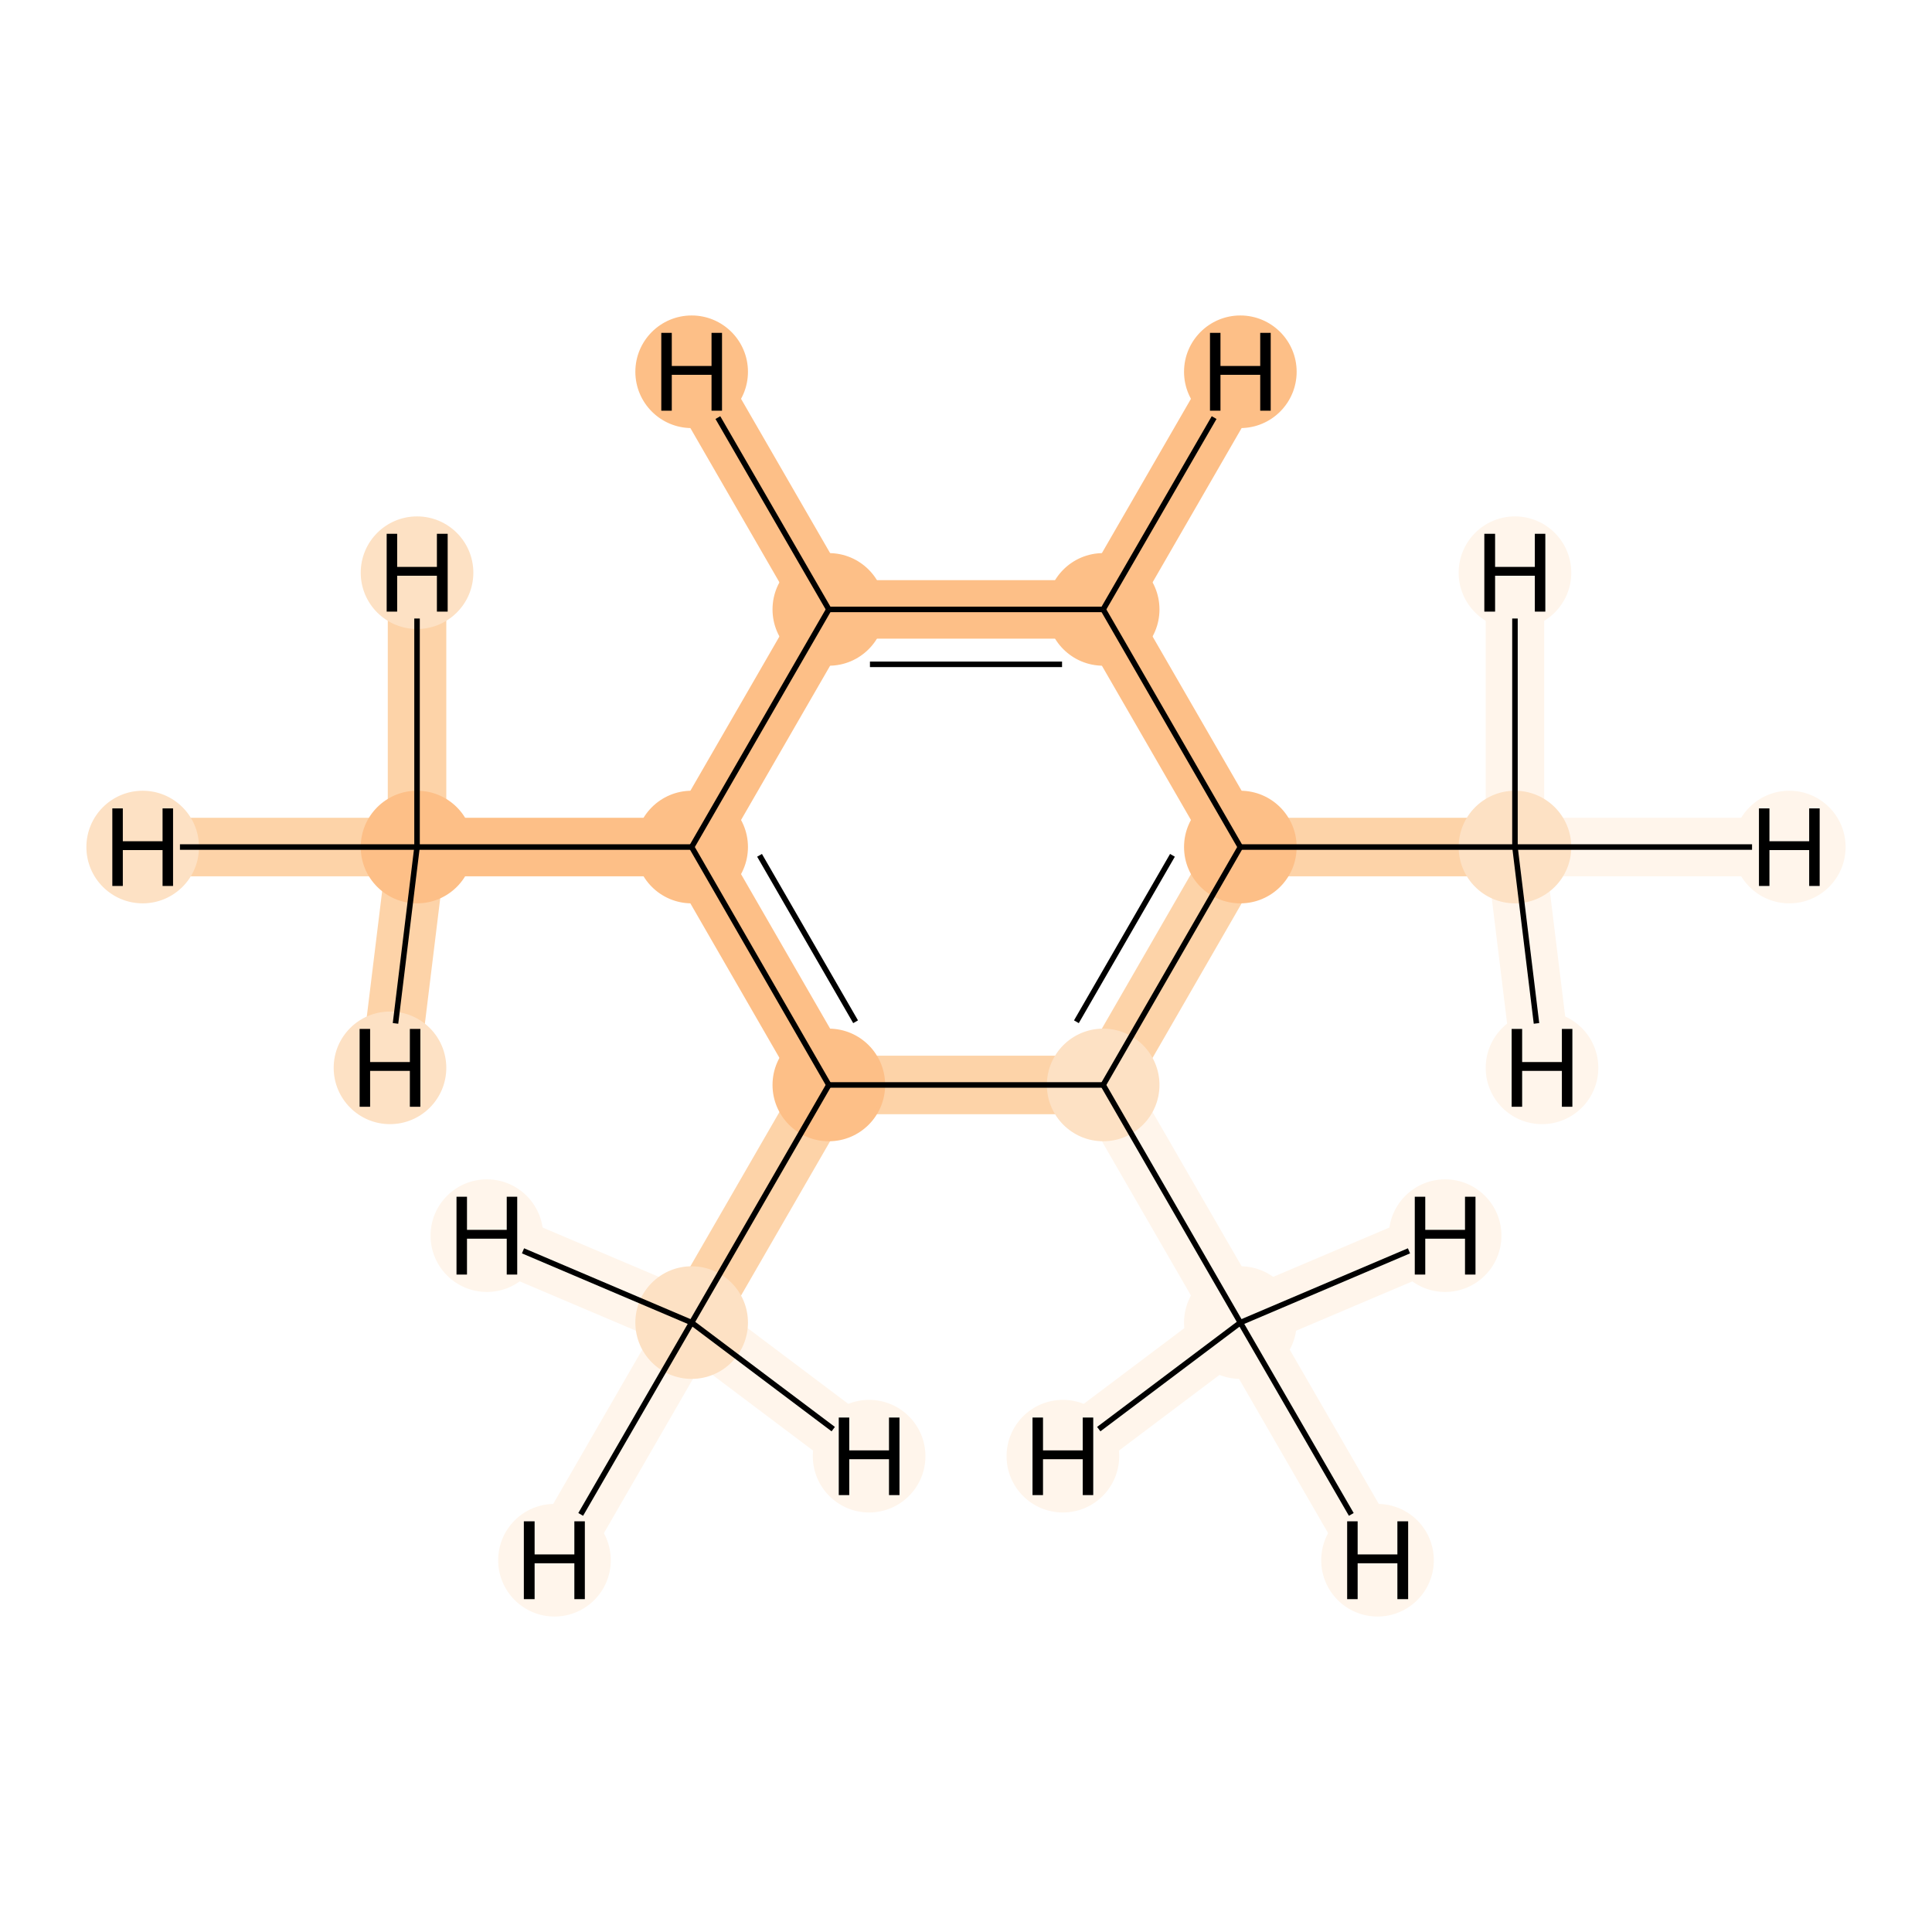 <?xml version='1.0' encoding='iso-8859-1'?>
<svg version='1.1' baseProfile='full'
              xmlns='http://www.w3.org/2000/svg'
                      xmlns:rdkit='http://www.rdkit.org/xml'
                      xmlns:xlink='http://www.w3.org/1999/xlink'
                  xml:space='preserve'
width='700px' height='700px' viewBox='0 0 700 700'>
<!-- END OF HEADER -->
<rect style='opacity:1.0;fill:#FFFFFF;stroke:none' width='700.0' height='700.0' x='0.0' y='0.0'> </rect>
<path d='M 250.6,479.2 L 300.3,393.1' style='fill:none;fill-rule:evenodd;stroke:#FDD3A8;stroke-width:21.2px;stroke-linecap:butt;stroke-linejoin:miter;stroke-opacity:1' />
<path d='M 250.6,479.2 L 200.9,565.3' style='fill:none;fill-rule:evenodd;stroke:#FFF5EB;stroke-width:21.2px;stroke-linecap:butt;stroke-linejoin:miter;stroke-opacity:1' />
<path d='M 250.6,479.2 L 176.4,447.7' style='fill:none;fill-rule:evenodd;stroke:#FFF5EB;stroke-width:21.2px;stroke-linecap:butt;stroke-linejoin:miter;stroke-opacity:1' />
<path d='M 250.6,479.2 L 314.9,527.6' style='fill:none;fill-rule:evenodd;stroke:#FFF5EB;stroke-width:21.2px;stroke-linecap:butt;stroke-linejoin:miter;stroke-opacity:1' />
<path d='M 300.3,393.1 L 250.6,306.9' style='fill:none;fill-rule:evenodd;stroke:#FDBF87;stroke-width:21.2px;stroke-linecap:butt;stroke-linejoin:miter;stroke-opacity:1' />
<path d='M 300.3,393.1 L 399.7,393.1' style='fill:none;fill-rule:evenodd;stroke:#FDD3A8;stroke-width:21.2px;stroke-linecap:butt;stroke-linejoin:miter;stroke-opacity:1' />
<path d='M 250.6,306.9 L 151.1,306.9' style='fill:none;fill-rule:evenodd;stroke:#FDBF87;stroke-width:21.2px;stroke-linecap:butt;stroke-linejoin:miter;stroke-opacity:1' />
<path d='M 250.6,306.9 L 300.3,220.8' style='fill:none;fill-rule:evenodd;stroke:#FDBF87;stroke-width:21.2px;stroke-linecap:butt;stroke-linejoin:miter;stroke-opacity:1' />
<path d='M 151.1,306.9 L 51.7,306.9' style='fill:none;fill-rule:evenodd;stroke:#FDD3A8;stroke-width:21.2px;stroke-linecap:butt;stroke-linejoin:miter;stroke-opacity:1' />
<path d='M 151.1,306.9 L 151.1,207.5' style='fill:none;fill-rule:evenodd;stroke:#FDD3A8;stroke-width:21.2px;stroke-linecap:butt;stroke-linejoin:miter;stroke-opacity:1' />
<path d='M 151.1,306.9 L 141.3,386.9' style='fill:none;fill-rule:evenodd;stroke:#FDD3A8;stroke-width:21.2px;stroke-linecap:butt;stroke-linejoin:miter;stroke-opacity:1' />
<path d='M 300.3,220.8 L 399.7,220.8' style='fill:none;fill-rule:evenodd;stroke:#FDBF87;stroke-width:21.2px;stroke-linecap:butt;stroke-linejoin:miter;stroke-opacity:1' />
<path d='M 300.3,220.8 L 250.6,134.7' style='fill:none;fill-rule:evenodd;stroke:#FDBF87;stroke-width:21.2px;stroke-linecap:butt;stroke-linejoin:miter;stroke-opacity:1' />
<path d='M 399.7,220.8 L 449.4,306.9' style='fill:none;fill-rule:evenodd;stroke:#FDBF87;stroke-width:21.2px;stroke-linecap:butt;stroke-linejoin:miter;stroke-opacity:1' />
<path d='M 399.7,220.8 L 449.4,134.7' style='fill:none;fill-rule:evenodd;stroke:#FDBF87;stroke-width:21.2px;stroke-linecap:butt;stroke-linejoin:miter;stroke-opacity:1' />
<path d='M 449.4,306.9 L 399.7,393.1' style='fill:none;fill-rule:evenodd;stroke:#FDD3A8;stroke-width:21.2px;stroke-linecap:butt;stroke-linejoin:miter;stroke-opacity:1' />
<path d='M 449.4,306.9 L 548.9,306.9' style='fill:none;fill-rule:evenodd;stroke:#FDD3A8;stroke-width:21.2px;stroke-linecap:butt;stroke-linejoin:miter;stroke-opacity:1' />
<path d='M 399.7,393.1 L 449.4,479.2' style='fill:none;fill-rule:evenodd;stroke:#FFF5EB;stroke-width:21.2px;stroke-linecap:butt;stroke-linejoin:miter;stroke-opacity:1' />
<path d='M 449.4,479.2 L 499.1,565.3' style='fill:none;fill-rule:evenodd;stroke:#FFF5EB;stroke-width:21.2px;stroke-linecap:butt;stroke-linejoin:miter;stroke-opacity:1' />
<path d='M 449.4,479.2 L 385.1,527.6' style='fill:none;fill-rule:evenodd;stroke:#FFF5EB;stroke-width:21.2px;stroke-linecap:butt;stroke-linejoin:miter;stroke-opacity:1' />
<path d='M 449.4,479.2 L 523.6,447.7' style='fill:none;fill-rule:evenodd;stroke:#FFF5EB;stroke-width:21.2px;stroke-linecap:butt;stroke-linejoin:miter;stroke-opacity:1' />
<path d='M 548.9,306.9 L 648.3,306.9' style='fill:none;fill-rule:evenodd;stroke:#FFF5EB;stroke-width:21.2px;stroke-linecap:butt;stroke-linejoin:miter;stroke-opacity:1' />
<path d='M 548.9,306.9 L 558.7,386.9' style='fill:none;fill-rule:evenodd;stroke:#FFF5EB;stroke-width:21.2px;stroke-linecap:butt;stroke-linejoin:miter;stroke-opacity:1' />
<path d='M 548.9,306.9 L 548.9,207.5' style='fill:none;fill-rule:evenodd;stroke:#FFF5EB;stroke-width:21.2px;stroke-linecap:butt;stroke-linejoin:miter;stroke-opacity:1' />
<ellipse cx='250.6' cy='479.2' rx='19.9' ry='19.9'  style='fill:#FDE1C4;fill-rule:evenodd;stroke:#FDE1C4;stroke-width:1.0px;stroke-linecap:butt;stroke-linejoin:miter;stroke-opacity:1' />
<ellipse cx='300.3' cy='393.1' rx='19.9' ry='19.9'  style='fill:#FDBF87;fill-rule:evenodd;stroke:#FDBF87;stroke-width:1.0px;stroke-linecap:butt;stroke-linejoin:miter;stroke-opacity:1' />
<ellipse cx='250.6' cy='306.9' rx='19.9' ry='19.9'  style='fill:#FDBF87;fill-rule:evenodd;stroke:#FDBF87;stroke-width:1.0px;stroke-linecap:butt;stroke-linejoin:miter;stroke-opacity:1' />
<ellipse cx='151.1' cy='306.9' rx='19.9' ry='19.9'  style='fill:#FDBF87;fill-rule:evenodd;stroke:#FDBF87;stroke-width:1.0px;stroke-linecap:butt;stroke-linejoin:miter;stroke-opacity:1' />
<ellipse cx='300.3' cy='220.8' rx='19.9' ry='19.9'  style='fill:#FDBF87;fill-rule:evenodd;stroke:#FDBF87;stroke-width:1.0px;stroke-linecap:butt;stroke-linejoin:miter;stroke-opacity:1' />
<ellipse cx='399.7' cy='220.8' rx='19.9' ry='19.9'  style='fill:#FDBF87;fill-rule:evenodd;stroke:#FDBF87;stroke-width:1.0px;stroke-linecap:butt;stroke-linejoin:miter;stroke-opacity:1' />
<ellipse cx='449.4' cy='306.9' rx='19.9' ry='19.9'  style='fill:#FDBF87;fill-rule:evenodd;stroke:#FDBF87;stroke-width:1.0px;stroke-linecap:butt;stroke-linejoin:miter;stroke-opacity:1' />
<ellipse cx='399.7' cy='393.1' rx='19.9' ry='19.9'  style='fill:#FDE1C4;fill-rule:evenodd;stroke:#FDE1C4;stroke-width:1.0px;stroke-linecap:butt;stroke-linejoin:miter;stroke-opacity:1' />
<ellipse cx='449.4' cy='479.2' rx='19.9' ry='19.9'  style='fill:#FFF5EB;fill-rule:evenodd;stroke:#FFF5EB;stroke-width:1.0px;stroke-linecap:butt;stroke-linejoin:miter;stroke-opacity:1' />
<ellipse cx='548.9' cy='306.9' rx='19.9' ry='19.9'  style='fill:#FDE1C4;fill-rule:evenodd;stroke:#FDE1C4;stroke-width:1.0px;stroke-linecap:butt;stroke-linejoin:miter;stroke-opacity:1' />
<ellipse cx='200.9' cy='565.3' rx='19.9' ry='19.9'  style='fill:#FFF5EB;fill-rule:evenodd;stroke:#FFF5EB;stroke-width:1.0px;stroke-linecap:butt;stroke-linejoin:miter;stroke-opacity:1' />
<ellipse cx='176.4' cy='447.7' rx='19.9' ry='19.9'  style='fill:#FFF5EB;fill-rule:evenodd;stroke:#FFF5EB;stroke-width:1.0px;stroke-linecap:butt;stroke-linejoin:miter;stroke-opacity:1' />
<ellipse cx='314.9' cy='527.6' rx='19.9' ry='19.9'  style='fill:#FFF5EB;fill-rule:evenodd;stroke:#FFF5EB;stroke-width:1.0px;stroke-linecap:butt;stroke-linejoin:miter;stroke-opacity:1' />
<ellipse cx='51.7' cy='306.9' rx='19.9' ry='19.9'  style='fill:#FDE1C4;fill-rule:evenodd;stroke:#FDE1C4;stroke-width:1.0px;stroke-linecap:butt;stroke-linejoin:miter;stroke-opacity:1' />
<ellipse cx='151.1' cy='207.5' rx='19.9' ry='19.9'  style='fill:#FDE1C4;fill-rule:evenodd;stroke:#FDE1C4;stroke-width:1.0px;stroke-linecap:butt;stroke-linejoin:miter;stroke-opacity:1' />
<ellipse cx='141.3' cy='386.9' rx='19.9' ry='19.9'  style='fill:#FDE1C4;fill-rule:evenodd;stroke:#FDE1C4;stroke-width:1.0px;stroke-linecap:butt;stroke-linejoin:miter;stroke-opacity:1' />
<ellipse cx='250.6' cy='134.7' rx='19.9' ry='19.9'  style='fill:#FDBF87;fill-rule:evenodd;stroke:#FDBF87;stroke-width:1.0px;stroke-linecap:butt;stroke-linejoin:miter;stroke-opacity:1' />
<ellipse cx='449.4' cy='134.7' rx='19.9' ry='19.9'  style='fill:#FDBF87;fill-rule:evenodd;stroke:#FDBF87;stroke-width:1.0px;stroke-linecap:butt;stroke-linejoin:miter;stroke-opacity:1' />
<ellipse cx='499.1' cy='565.3' rx='19.9' ry='19.9'  style='fill:#FFF5EB;fill-rule:evenodd;stroke:#FFF5EB;stroke-width:1.0px;stroke-linecap:butt;stroke-linejoin:miter;stroke-opacity:1' />
<ellipse cx='385.1' cy='527.6' rx='19.9' ry='19.9'  style='fill:#FFF5EB;fill-rule:evenodd;stroke:#FFF5EB;stroke-width:1.0px;stroke-linecap:butt;stroke-linejoin:miter;stroke-opacity:1' />
<ellipse cx='523.6' cy='447.7' rx='19.9' ry='19.9'  style='fill:#FFF5EB;fill-rule:evenodd;stroke:#FFF5EB;stroke-width:1.0px;stroke-linecap:butt;stroke-linejoin:miter;stroke-opacity:1' />
<ellipse cx='648.3' cy='306.9' rx='19.9' ry='19.9'  style='fill:#FFF5EB;fill-rule:evenodd;stroke:#FFF5EB;stroke-width:1.0px;stroke-linecap:butt;stroke-linejoin:miter;stroke-opacity:1' />
<ellipse cx='558.7' cy='386.9' rx='19.9' ry='19.9'  style='fill:#FFF5EB;fill-rule:evenodd;stroke:#FFF5EB;stroke-width:1.0px;stroke-linecap:butt;stroke-linejoin:miter;stroke-opacity:1' />
<ellipse cx='548.9' cy='207.5' rx='19.9' ry='19.9'  style='fill:#FFF5EB;fill-rule:evenodd;stroke:#FFF5EB;stroke-width:1.0px;stroke-linecap:butt;stroke-linejoin:miter;stroke-opacity:1' />
<path class='bond-0 atom-0 atom-1' d='M 250.6,479.2 L 300.3,393.1' style='fill:none;fill-rule:evenodd;stroke:#000000;stroke-width:2.0px;stroke-linecap:butt;stroke-linejoin:miter;stroke-opacity:1' />
<path class='bond-10 atom-0 atom-10' d='M 250.6,479.2 L 210.4,548.7' style='fill:none;fill-rule:evenodd;stroke:#000000;stroke-width:2.0px;stroke-linecap:butt;stroke-linejoin:miter;stroke-opacity:1' />
<path class='bond-11 atom-0 atom-11' d='M 250.6,479.2 L 189.5,453.2' style='fill:none;fill-rule:evenodd;stroke:#000000;stroke-width:2.0px;stroke-linecap:butt;stroke-linejoin:miter;stroke-opacity:1' />
<path class='bond-12 atom-0 atom-12' d='M 250.6,479.2 L 301.9,517.8' style='fill:none;fill-rule:evenodd;stroke:#000000;stroke-width:2.0px;stroke-linecap:butt;stroke-linejoin:miter;stroke-opacity:1' />
<path class='bond-1 atom-1 atom-2' d='M 300.3,393.1 L 250.6,306.9' style='fill:none;fill-rule:evenodd;stroke:#000000;stroke-width:2.0px;stroke-linecap:butt;stroke-linejoin:miter;stroke-opacity:1' />
<path class='bond-1 atom-1 atom-2' d='M 310.0,370.2 L 275.2,309.9' style='fill:none;fill-rule:evenodd;stroke:#000000;stroke-width:2.0px;stroke-linecap:butt;stroke-linejoin:miter;stroke-opacity:1' />
<path class='bond-9 atom-7 atom-1' d='M 399.7,393.1 L 300.3,393.1' style='fill:none;fill-rule:evenodd;stroke:#000000;stroke-width:2.0px;stroke-linecap:butt;stroke-linejoin:miter;stroke-opacity:1' />
<path class='bond-2 atom-2 atom-3' d='M 250.6,306.9 L 151.1,306.9' style='fill:none;fill-rule:evenodd;stroke:#000000;stroke-width:2.0px;stroke-linecap:butt;stroke-linejoin:miter;stroke-opacity:1' />
<path class='bond-3 atom-2 atom-4' d='M 250.6,306.9 L 300.3,220.8' style='fill:none;fill-rule:evenodd;stroke:#000000;stroke-width:2.0px;stroke-linecap:butt;stroke-linejoin:miter;stroke-opacity:1' />
<path class='bond-13 atom-3 atom-13' d='M 151.1,306.9 L 65.2,306.9' style='fill:none;fill-rule:evenodd;stroke:#000000;stroke-width:2.0px;stroke-linecap:butt;stroke-linejoin:miter;stroke-opacity:1' />
<path class='bond-14 atom-3 atom-14' d='M 151.1,306.9 L 151.1,224.1' style='fill:none;fill-rule:evenodd;stroke:#000000;stroke-width:2.0px;stroke-linecap:butt;stroke-linejoin:miter;stroke-opacity:1' />
<path class='bond-15 atom-3 atom-15' d='M 151.1,306.9 L 143.3,370.8' style='fill:none;fill-rule:evenodd;stroke:#000000;stroke-width:2.0px;stroke-linecap:butt;stroke-linejoin:miter;stroke-opacity:1' />
<path class='bond-4 atom-4 atom-5' d='M 300.3,220.8 L 399.7,220.8' style='fill:none;fill-rule:evenodd;stroke:#000000;stroke-width:2.0px;stroke-linecap:butt;stroke-linejoin:miter;stroke-opacity:1' />
<path class='bond-4 atom-4 atom-5' d='M 315.2,240.7 L 384.8,240.7' style='fill:none;fill-rule:evenodd;stroke:#000000;stroke-width:2.0px;stroke-linecap:butt;stroke-linejoin:miter;stroke-opacity:1' />
<path class='bond-16 atom-4 atom-16' d='M 300.3,220.8 L 260.1,151.3' style='fill:none;fill-rule:evenodd;stroke:#000000;stroke-width:2.0px;stroke-linecap:butt;stroke-linejoin:miter;stroke-opacity:1' />
<path class='bond-5 atom-5 atom-6' d='M 399.7,220.8 L 449.4,306.9' style='fill:none;fill-rule:evenodd;stroke:#000000;stroke-width:2.0px;stroke-linecap:butt;stroke-linejoin:miter;stroke-opacity:1' />
<path class='bond-17 atom-5 atom-17' d='M 399.7,220.8 L 439.9,151.3' style='fill:none;fill-rule:evenodd;stroke:#000000;stroke-width:2.0px;stroke-linecap:butt;stroke-linejoin:miter;stroke-opacity:1' />
<path class='bond-6 atom-6 atom-7' d='M 449.4,306.9 L 399.7,393.1' style='fill:none;fill-rule:evenodd;stroke:#000000;stroke-width:2.0px;stroke-linecap:butt;stroke-linejoin:miter;stroke-opacity:1' />
<path class='bond-6 atom-6 atom-7' d='M 424.8,309.9 L 390.0,370.2' style='fill:none;fill-rule:evenodd;stroke:#000000;stroke-width:2.0px;stroke-linecap:butt;stroke-linejoin:miter;stroke-opacity:1' />
<path class='bond-8 atom-6 atom-9' d='M 449.4,306.9 L 548.9,306.9' style='fill:none;fill-rule:evenodd;stroke:#000000;stroke-width:2.0px;stroke-linecap:butt;stroke-linejoin:miter;stroke-opacity:1' />
<path class='bond-7 atom-7 atom-8' d='M 399.7,393.1 L 449.4,479.2' style='fill:none;fill-rule:evenodd;stroke:#000000;stroke-width:2.0px;stroke-linecap:butt;stroke-linejoin:miter;stroke-opacity:1' />
<path class='bond-18 atom-8 atom-18' d='M 449.4,479.2 L 489.6,548.7' style='fill:none;fill-rule:evenodd;stroke:#000000;stroke-width:2.0px;stroke-linecap:butt;stroke-linejoin:miter;stroke-opacity:1' />
<path class='bond-19 atom-8 atom-19' d='M 449.4,479.2 L 398.1,517.8' style='fill:none;fill-rule:evenodd;stroke:#000000;stroke-width:2.0px;stroke-linecap:butt;stroke-linejoin:miter;stroke-opacity:1' />
<path class='bond-20 atom-8 atom-20' d='M 449.4,479.2 L 510.5,453.2' style='fill:none;fill-rule:evenodd;stroke:#000000;stroke-width:2.0px;stroke-linecap:butt;stroke-linejoin:miter;stroke-opacity:1' />
<path class='bond-21 atom-9 atom-21' d='M 548.9,306.9 L 634.8,306.9' style='fill:none;fill-rule:evenodd;stroke:#000000;stroke-width:2.0px;stroke-linecap:butt;stroke-linejoin:miter;stroke-opacity:1' />
<path class='bond-22 atom-9 atom-22' d='M 548.9,306.9 L 556.7,370.8' style='fill:none;fill-rule:evenodd;stroke:#000000;stroke-width:2.0px;stroke-linecap:butt;stroke-linejoin:miter;stroke-opacity:1' />
<path class='bond-23 atom-9 atom-23' d='M 548.9,306.9 L 548.9,224.1' style='fill:none;fill-rule:evenodd;stroke:#000000;stroke-width:2.0px;stroke-linecap:butt;stroke-linejoin:miter;stroke-opacity:1' />
<path  class='atom-10' d='M 189.8 551.2
L 193.7 551.2
L 193.7 563.2
L 208.1 563.2
L 208.1 551.2
L 211.9 551.2
L 211.9 579.4
L 208.1 579.4
L 208.1 566.4
L 193.7 566.4
L 193.7 579.4
L 189.8 579.4
L 189.8 551.2
' fill='#000000'/>
<path  class='atom-11' d='M 165.4 433.6
L 169.2 433.6
L 169.2 445.6
L 183.6 445.6
L 183.6 433.6
L 187.4 433.6
L 187.4 461.8
L 183.6 461.8
L 183.6 448.8
L 169.2 448.8
L 169.2 461.8
L 165.4 461.8
L 165.4 433.6
' fill='#000000'/>
<path  class='atom-12' d='M 303.9 513.6
L 307.7 513.6
L 307.7 525.5
L 322.1 525.5
L 322.1 513.6
L 325.9 513.6
L 325.9 541.7
L 322.1 541.7
L 322.1 528.7
L 307.7 528.7
L 307.7 541.7
L 303.9 541.7
L 303.9 513.6
' fill='#000000'/>
<path  class='atom-13' d='M 40.7 292.9
L 44.5 292.9
L 44.5 304.8
L 58.9 304.8
L 58.9 292.9
L 62.7 292.9
L 62.7 321.0
L 58.9 321.0
L 58.9 308.0
L 44.5 308.0
L 44.5 321.0
L 40.7 321.0
L 40.7 292.9
' fill='#000000'/>
<path  class='atom-14' d='M 140.1 193.4
L 143.9 193.4
L 143.9 205.4
L 158.3 205.4
L 158.3 193.4
L 162.2 193.4
L 162.2 221.6
L 158.3 221.6
L 158.3 208.6
L 143.9 208.6
L 143.9 221.6
L 140.1 221.6
L 140.1 193.4
' fill='#000000'/>
<path  class='atom-15' d='M 130.3 372.8
L 134.1 372.8
L 134.1 384.8
L 148.5 384.8
L 148.5 372.8
L 152.3 372.8
L 152.3 401.0
L 148.5 401.0
L 148.5 388.0
L 134.1 388.0
L 134.1 401.0
L 130.3 401.0
L 130.3 372.8
' fill='#000000'/>
<path  class='atom-16' d='M 239.6 120.6
L 243.4 120.6
L 243.4 132.6
L 257.8 132.6
L 257.8 120.6
L 261.6 120.6
L 261.6 148.8
L 257.8 148.8
L 257.8 135.8
L 243.4 135.8
L 243.4 148.8
L 239.6 148.8
L 239.6 120.6
' fill='#000000'/>
<path  class='atom-17' d='M 438.4 120.6
L 442.2 120.6
L 442.2 132.6
L 456.6 132.6
L 456.6 120.6
L 460.4 120.6
L 460.4 148.8
L 456.6 148.8
L 456.6 135.8
L 442.2 135.8
L 442.2 148.8
L 438.4 148.8
L 438.4 120.6
' fill='#000000'/>
<path  class='atom-18' d='M 488.1 551.2
L 491.9 551.2
L 491.9 563.2
L 506.3 563.2
L 506.3 551.2
L 510.2 551.2
L 510.2 579.4
L 506.3 579.4
L 506.3 566.4
L 491.9 566.4
L 491.9 579.4
L 488.1 579.4
L 488.1 551.2
' fill='#000000'/>
<path  class='atom-19' d='M 374.1 513.6
L 377.9 513.6
L 377.9 525.5
L 392.3 525.5
L 392.3 513.6
L 396.1 513.6
L 396.1 541.7
L 392.3 541.7
L 392.3 528.7
L 377.9 528.7
L 377.9 541.7
L 374.1 541.7
L 374.1 513.6
' fill='#000000'/>
<path  class='atom-20' d='M 512.6 433.6
L 516.4 433.6
L 516.4 445.6
L 530.8 445.6
L 530.8 433.6
L 534.6 433.6
L 534.6 461.8
L 530.8 461.8
L 530.8 448.8
L 516.4 448.8
L 516.4 461.8
L 512.6 461.8
L 512.6 433.6
' fill='#000000'/>
<path  class='atom-21' d='M 637.3 292.9
L 641.1 292.9
L 641.1 304.8
L 655.5 304.8
L 655.5 292.9
L 659.3 292.9
L 659.3 321.0
L 655.5 321.0
L 655.5 308.0
L 641.1 308.0
L 641.1 321.0
L 637.3 321.0
L 637.3 292.9
' fill='#000000'/>
<path  class='atom-22' d='M 547.7 372.8
L 551.5 372.8
L 551.5 384.8
L 565.9 384.8
L 565.9 372.8
L 569.7 372.8
L 569.7 401.0
L 565.9 401.0
L 565.9 388.0
L 551.5 388.0
L 551.5 401.0
L 547.7 401.0
L 547.7 372.8
' fill='#000000'/>
<path  class='atom-23' d='M 537.8 193.4
L 541.7 193.4
L 541.7 205.4
L 556.1 205.4
L 556.1 193.4
L 559.9 193.4
L 559.9 221.6
L 556.1 221.6
L 556.1 208.6
L 541.7 208.6
L 541.7 221.6
L 537.8 221.6
L 537.8 193.4
' fill='#000000'/>
</svg>
